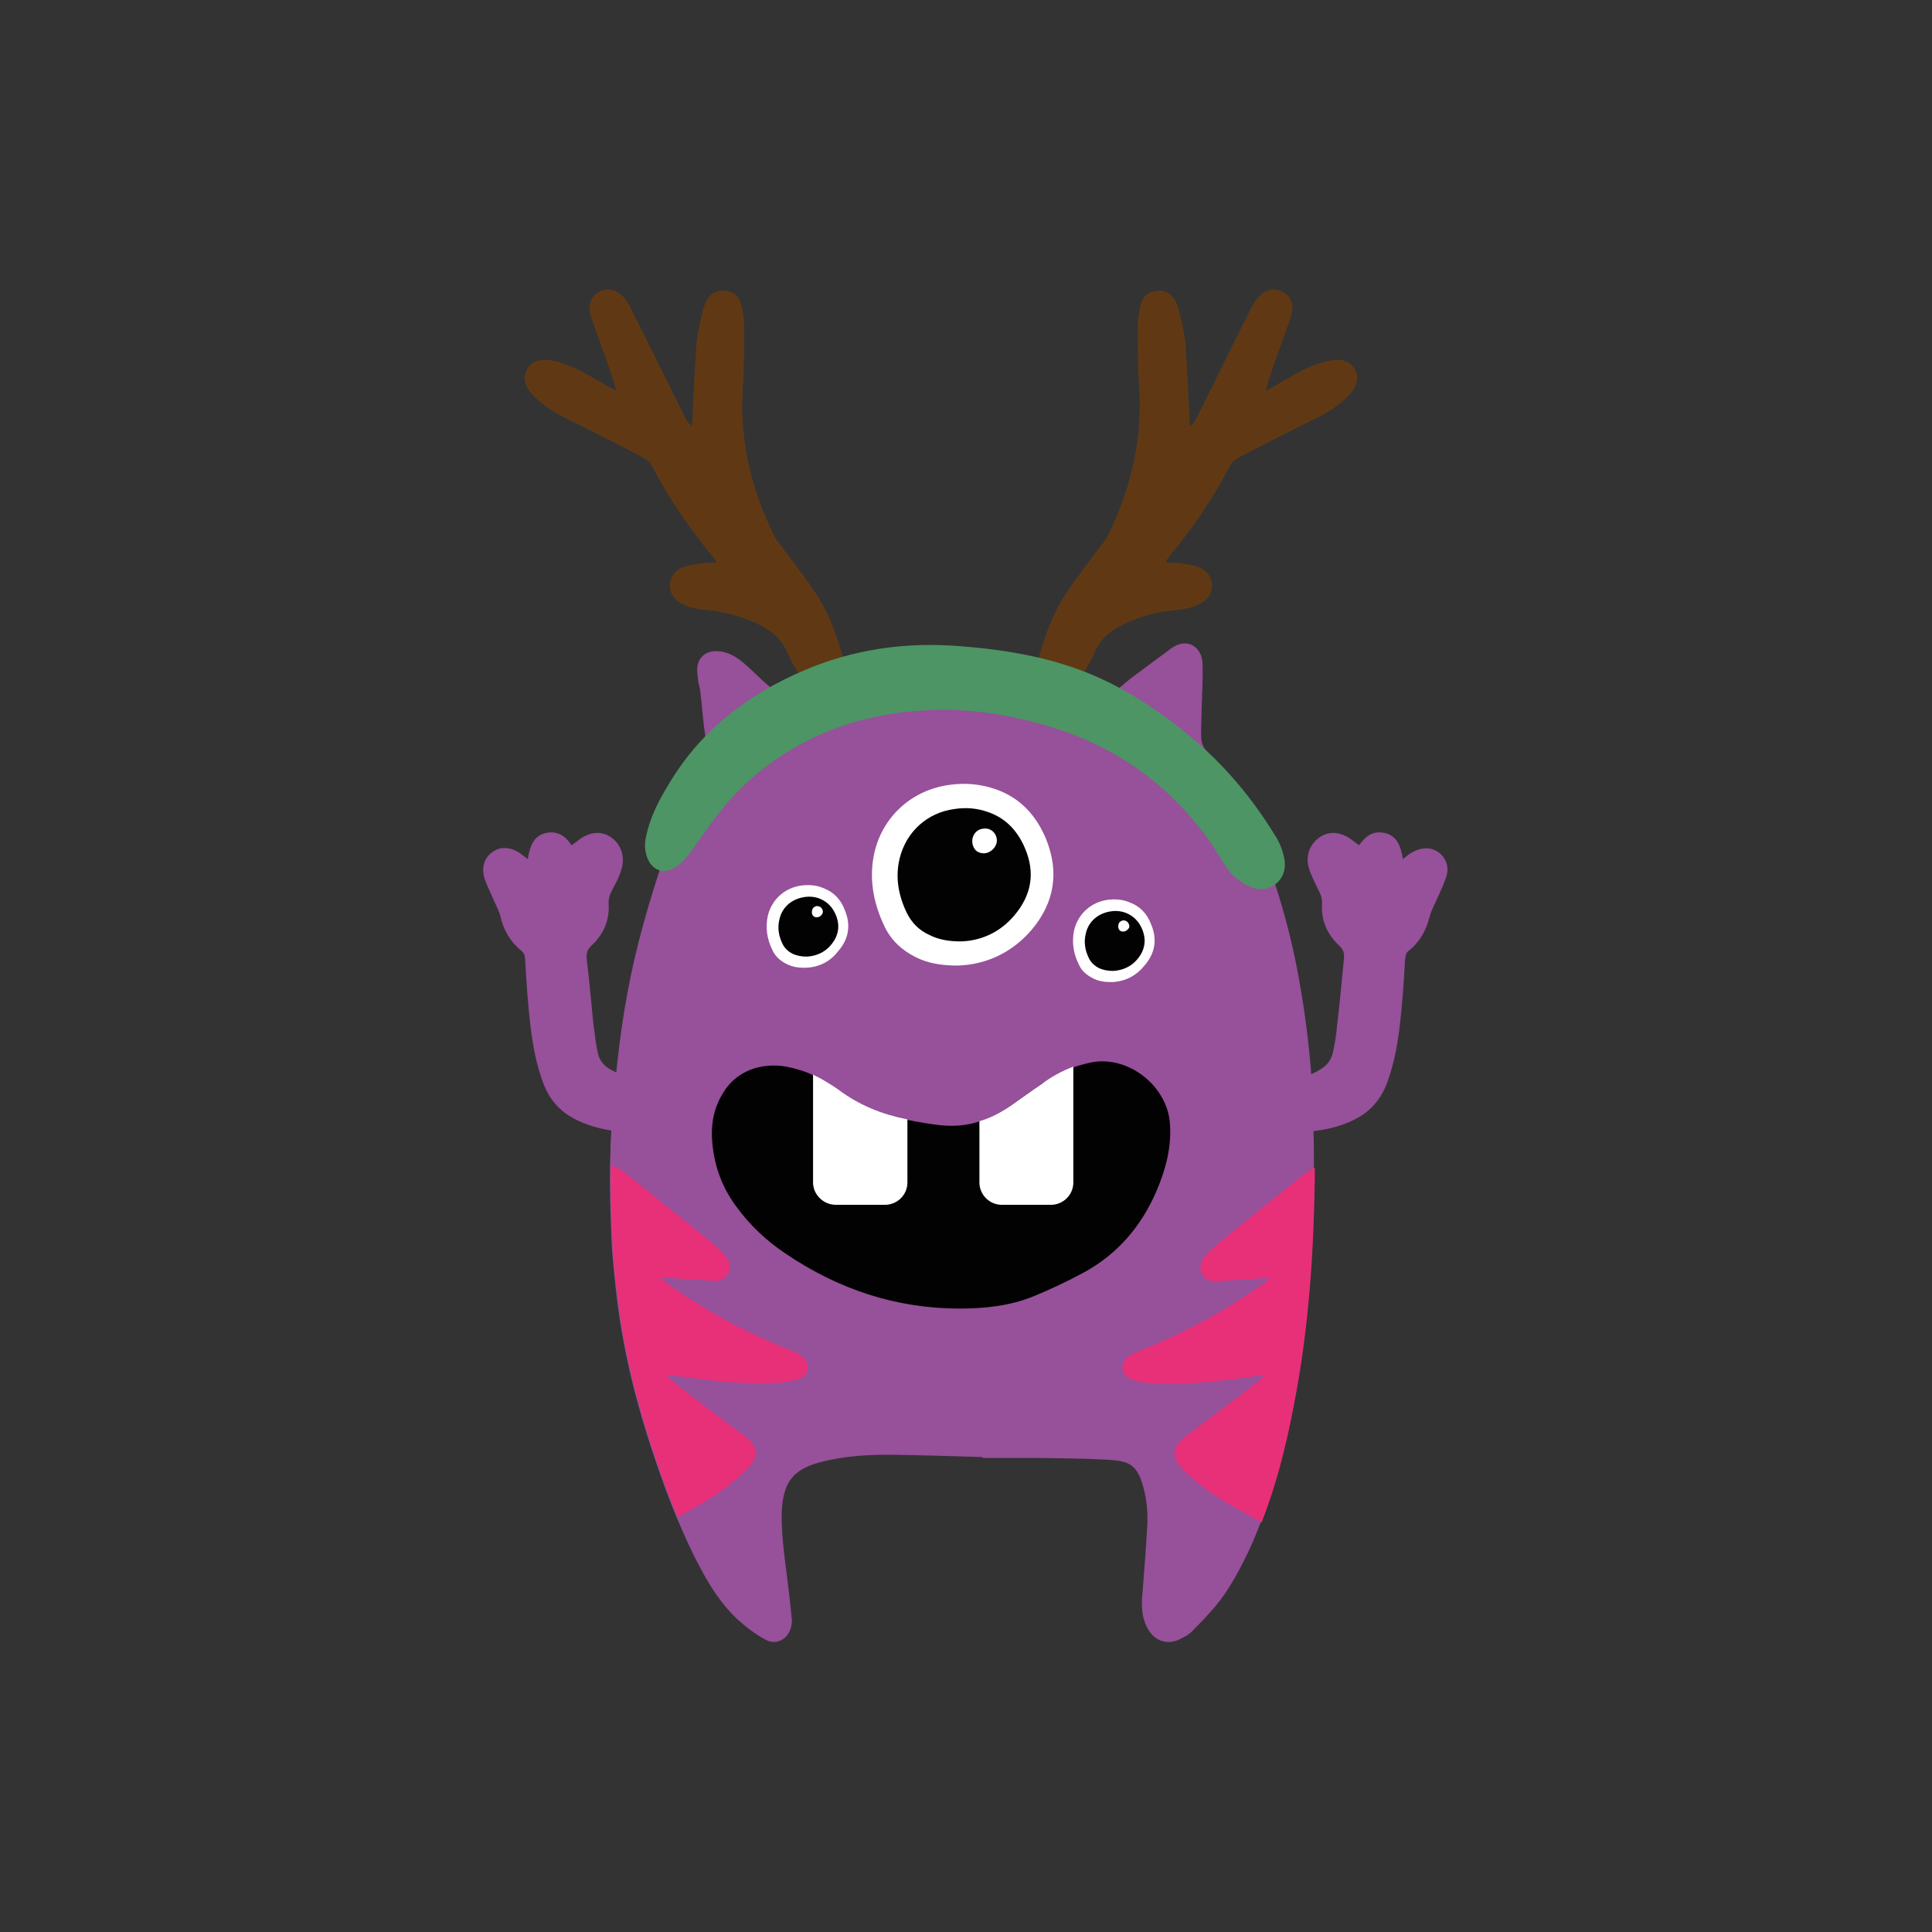 <?xml version="1.0" encoding="utf-8"?>
<!-- Generator: Adobe Illustrator 22.0.0, SVG Export Plug-In . SVG Version: 6.00 Build 0)  -->
<svg version="1.1" id="Calque_1" xmlns="http://www.w3.org/2000/svg" xmlns:xlink="http://www.w3.org/1999/xlink" x="0px" y="0px"
	 viewBox="0 0 432 432" style="enable-background:new 0 0 432 432;" xml:space="preserve">
<rect x="0" y="0" width="432" height="432" fill="#333333" stroke="none"/>
<style type="text/css">
	.st0{fill:#E5DAC7;}
	.st1{fill:#FAF3E3;}
	.st2{fill:#C7B29A;}
	.st3{fill:#972021;}
	.st4{fill:#E9EAE4;}
	.st5{fill:#8C633A;}
	.st6{fill:#F39323;}
	.st7{fill:#ED6F71;}
	.st8{fill:#FFFFFF;}
	.st9{fill:#B6CE3F;}
	.st10{fill:#95AF23;}
	.st11{fill:#18B0C1;}
	.st12{fill:#C2E1D1;}
	.st13{fill:#9F1E29;}
	.st14{fill:#E6E9EA;}
	.st15{fill:#020203;}
	.st16{fill:#4D9564;}
	.st17{fill:#754D24;}
	.st18{fill:#A67D52;}
	.st19{fill:#F0D2B5;}
	.st20{fill:#E1BC9E;}
	.st21{fill:#97509A;}
	.st22{fill:#603914;}
	.st23{fill:#E83078;}
	.st24{fill:#E89125;}
	.st25{fill:#89BF4A;}
	.st26{fill:#82171C;}
	.st27{fill:#6CC2EE;}
	.st28{fill:#1861A9;}
	.st29{fill:#E00825;}
	.st30{fill:#109F3D;}
	.st31{fill:#808181;}
	.st32{fill:#D79A5D;}
	.st33{fill:#C68448;}
	.st34{fill:#D62416;}
	.st35{fill:#F9D61D;}
	.st36{fill:#A9191E;}
	.st37{fill:#F3E4E7;}
	.st38{fill:none;}
	.st39{fill:#E8CAA3;}
	.st40{fill:#64121D;}
	.st41{fill:#15A57E;}
	.st42{fill:#167157;}
	.st43{fill:#CF8916;}
	.st44{fill:#B26F14;}
	.st45{fill:#901D81;}
	.st46{fill:#612261;}
	.st47{fill:#B88E5C;}
	.st48{fill:#EBDCC8;}
	.st49{fill:#F3A0BE;}
	.st50{fill:#FAD7E3;}
	.st51{fill:#EAD797;}
	.st52{fill:#E18CAC;}
	.st53{fill:#A8D9DD;}
	.st54{fill:#67C2C6;}
	.st55{fill:#4EADAD;}
	.st56{fill:#CDCCCC;}
	.st57{fill:#D4C3B3;}
	.st58{fill:#CAB9A7;}
	.st59{fill:#C69C6C;}
	.st60{fill:#D7C5B3;}
	.st61{fill:#96877C;}
	.st62{fill:#EFE8E9;}
	.st63{fill:#B4B4B4;}
	.st64{fill:#F0CC53;}
	.st65{fill:#EE7D54;}
	.st66{fill:#F5D29D;}
	.st67{fill:#5D403F;}
	.st68{fill:#F9CBCC;}
	.st69{fill:#F6DEB8;}
	.st70{fill:#D6A14D;}
	.st71{fill:#B09878;}
	.st72{fill:#C1292E;}
	.st73{fill:#5B4841;}
	.st74{fill:#E0C399;}
	.st75{fill:#EBDA8C;}
	.st76{fill:#363A3D;}
	.st77{fill:#BFC1D7;}
	.st78{fill:#7188BA;}
	.st79{fill:#A34F4D;}
	.st80{fill:#D9CD7A;}
	.st81{fill:#D9AF66;}
	.st82{fill:#E6C776;}
	.st83{fill:#575756;}
	.st84{fill:#C3BF5B;}
	.st85{fill:#63622A;}
	.st86{fill:#E1AE9D;}
	.st87{fill:#D9C7AB;}
	.st88{fill:#B3625C;}
	.st89{fill:#D4BB78;}
	.st90{fill:#009245;}
	.st91{fill:#0B7B3A;}
	.st92{fill:#911A29;}
	.st93{fill:#571419;}
	.st94{fill:#9A9999;}
	.st95{fill:#A81922;}
	.st96{fill:#A3282E;}
	.st97{fill:#B3713B;}
	.st98{fill:#998675;}
	.st99{fill:#6189B1;}
	.st100{fill:#E0EDF3;}
	.st101{fill:#A5C0DF;}
	.st102{fill:#DBDBDB;}
	.st103{fill:#067838;}
	.st104{fill:#E5AEBF;}
	.st105{fill:#9982BC;}
	.st106{fill:#E7E6E6;}
	.st107{fill:#706F6F;}
	.st108{fill:#746458;}
	.st109{fill:#412413;}
	.st110{fill:#544842;}
	.st111{fill:#DAA405;}
	.st112{fill:#D06C5D;}
	.st113{fill:#8C694B;}
	.st114{fill:#C8C8CE;}
	.st115{fill:#D286A7;}
	.st116{fill:#C6CCCC;}
	.st117{fill:#A65F42;}
	.st118{fill:#343434;}
	.st119{fill:#A56E45;}
	.st120{fill:#F2F2F2;}
	.st121{fill:#8AC18A;}
	.st122{fill:#4B6678;}
	.st123{fill:#324C5B;}
	.st124{fill:#97AFBC;}
	.st125{fill:#B27D63;}
	.st126{fill:#6A737A;}
	.st127{fill:#72403F;}
	.st128{fill:#8D7968;}
	.st129{fill:#1B1B1B;}
	.st130{fill:#6B141A;}
	.st131{fill:#E4DCCC;}
	.st132{fill:#B33949;}
	.st133{fill:#6D141B;}
	.st134{fill:#911825;}
	.st135{fill:#821622;}
	.st136{fill:#1F1D1D;}
	.st137{fill:#CC1417;}
	.st138{fill:#69362D;}
	.st139{fill:#ECC9AE;}
	.st140{fill:#471E19;}
	.st141{fill:#2B1D1C;}
	.st142{fill:#BE1622;}
	.st143{fill:#E6332A;}
	.st144{fill:#D8EAF8;}
	.st145{fill:#D4AE8E;}
	.st146{fill:#883B4C;}
	.st147{fill:#C74A54;}
	.st148{fill:#F2959C;}
	.st149{fill:#3C3C3B;}
</style>
<g>
	<path class="st21" d="M321.7,190.6c-1.8-1.3-4.1-1.2-6.3,0.2c-0.5,0.3-1,0.7-1.7,1.3c-0.5-2.9-1.3-5.4-4.4-5.9
		c-2.4-0.4-4,0.8-5.4,2.8c-0.5-0.4-1-0.7-1.5-1.1c-2.4-1.9-5.1-2.2-7.3-0.7c-2.2,1.5-3.3,4.2-2.4,7c0.5,1.6,1.3,3.1,2,4.6
		c0.6,1.1,1,2.1,0.9,3.4c-0.2,3.7,1.2,6.8,3.9,9.3c1,0.9,1.1,1.8,1,3c-0.5,4.9-0.9,9.7-1.5,14.6c-0.2,2.2-0.5,4.3-1,6.4
		c-0.4,1.6-1.4,2.9-2.9,3.7c-0.6,0.4-1.3,0.7-1.9,1c-0.5-6.5-1.3-12.9-2.4-19.3c-2-12.1-5.4-23.8-10.1-35.1
		c-2.7-6.6-6.2-12.8-11.1-18.1c-0.6-0.7-1-1.8-1-2.8c-0.1-2.3,0.1-4.6,0.1-6.9c0.1-3.2,0.3-6.4,0.2-9.6c-0.1-3.6-3.3-6-6.9-3.5
		c-2.6,1.9-5.1,3.8-7.7,5.7c-1.4,1-2.7,2.1-4,3.2c-1.5,1.2-3.2,1.4-5.2,1.1c-2.7-0.5-5.4-0.9-8.1-1c-9.7-0.4-19.4,0.1-29.1,0.7
		c-6.7,0.4-13.4,1.1-20.1,1.7c-3.1,0.3-6.2,0.6-9.3,0.8c-1,0-2.2-0.3-3-0.9c-1.6-1.1-3.1-2.4-4.6-3.7c-1.8-1.6-3.4-3.3-5.3-4.8
		c-1.7-1.3-3.6-2.2-5.8-2.1c-2.2,0.1-3.8,1.6-3.9,3.9c0,0.9,0.1,1.7,0.2,2.6c0.1,0.9,0.4,1.7,0.5,2.6c0.4,3.3,0.6,6.6,1.1,9.9
		c0.5,3.2,0.1,6-1.5,8.9c-5.5,10.7-9.3,22.1-12.5,33.7c-2.7,9.8-4.5,19.7-5.6,29.8c-0.1,0.9-0.2,1.9-0.3,2.8
		c-0.4-0.2-0.8-0.4-1.2-0.6c-1.5-0.8-2.6-2.1-2.9-3.7c-0.5-2.1-0.7-4.3-1-6.4c-0.5-4.9-0.9-9.7-1.5-14.6c-0.1-1.2,0-2.1,1-3
		c2.7-2.5,4.1-5.6,3.9-9.3c-0.1-1.3,0.3-2.3,0.9-3.4c0.8-1.5,1.6-3,2-4.6c0.8-2.8-0.2-5.5-2.4-7c-2.2-1.5-4.9-1.2-7.3,0.7
		c-0.5,0.4-0.9,0.7-1.5,1.1c-1.3-2-3-3.2-5.4-2.8c-3.1,0.5-3.9,3-4.4,5.9c-0.7-0.6-1.2-0.9-1.7-1.3c-2.2-1.5-4.5-1.6-6.3-0.2
		c-1.8,1.3-2.4,3.5-1.6,6c0.6,1.7,1.4,3.2,2.1,4.9c0.5,1.1,1.1,2.2,1.4,3.4c0.7,3.1,2.2,5.7,4.7,7.7c0.6,0.5,0.7,1,0.8,1.7
		c0.3,5,0.6,10,1.2,15c0.5,4.3,1.3,8.6,2.8,12.7c1.1,3,2.8,5.4,5.4,7.2c3,2,6.4,3,9.9,3.6c-0.1,1.5-0.2,3-0.2,4.5
		c0,1.1-0.1,2.3-0.1,3.4c-0.1,5.2,0.1,10.5,0.3,15.7c0.2,5.1,0.8,10.2,1.4,15.2c1.5,11.5,4.3,22.6,8,33.6c1.6,4.8,3.3,9.5,5.2,14.1
		c1.6,3.8,3.3,7.6,5.3,11.3c2.2,4.2,4.8,8.2,8.3,11.5c1.9,1.7,4,3.3,6.2,4.5c2.7,1.5,5.5-0.3,5.9-3.4c0.1-0.5,0.1-1.1,0-1.6
		c-0.3-3.2-0.7-6.5-1.1-9.7c-0.6-4.6-1.2-9.2-1.1-13.8c0.3-6.8,2.6-9.7,9.2-11.3c5.3-1.3,10.7-1.6,16.2-1.5c6.5,0.1,13,0.3,19.5,0.5
		v0.2c4.3,0,8.6,0,12.8,0c5.1,0.1,10.2,0.1,15.3,0.4c4.5,0.3,6.5,0.9,7.9,6.3c0.8,3,1,6,0.8,9.1c-0.3,5.1-0.7,10.1-1.1,15.2
		c-0.2,2.6,0,5,1.3,7.3c1.6,2.7,4.4,3.6,7.2,2.2c1-0.5,2.1-1.1,2.8-1.9c2.1-2.1,4.2-4.3,6-6.6c2.8-3.7,4.9-7.8,6.9-12
		c0.8-1.9,1.6-3.7,2.3-5.6c3.7-9.7,6.1-19.7,7.9-29.9c2.8-15.8,3.7-31.7,4-47.6c0-0.6,0-1.2,0-1.8c0-2.7,0-5.5-0.1-8.2
		c0.1,0,0.1,0,0.2,0c3.9-0.5,7.6-1.5,10.9-3.7c2.6-1.8,4.3-4.2,5.4-7.2c1.5-4.1,2.3-8.4,2.8-12.7c0.6-5,0.9-10,1.2-15
		c0.1-0.7,0.2-1.3,0.8-1.7c2.5-2,3.9-4.6,4.7-7.7c0.3-1.2,0.9-2.3,1.4-3.4c0.7-1.6,1.5-3.2,2.1-4.9
		C324.2,194.2,323.5,192,321.7,190.6z"/>
	<g>
		<g>
			<g>
				<path class="st22" d="M137.8,87.1c-0.9-2.7-1.7-5.4-2.7-8c-0.9-2.6-1.9-5.2-2.8-7.9c-0.3-0.8-0.5-1.7-0.5-2.6c0.2-3.3,4-5,6.7-3
					c0.8,0.6,1.5,1.4,2,2.3c0.9,1.6,1.6,3.3,2.5,4.9c3.4,6.9,6.8,13.7,10.2,20.6c0.3,0.7,0.8,1.3,1.5,1.9c0-0.4,0.1-0.7,0.1-1.1
					c0.3-5.6,0.5-11.2,0.9-16.9c0.2-2.6,0.8-5.1,1.4-7.6c0.2-0.8,0.5-1.7,0.9-2.5c0.8-1.5,2.2-2.3,3.9-2.2c1.8,0.1,3.2,1,3.7,2.7
					c0.5,1.7,0.8,3.5,0.8,5.2c0,4.5,0,9.1-0.3,13.6c-0.8,11.7,1.8,22.6,6.9,33.1c0.6,1.2,1.5,2.2,2.3,3.3c2.5,3.4,5.1,6.7,7.4,10.2
					c3.2,5,5,10.7,6.5,16.4c0.2,0.8,0.3,1.6,0.2,2.4c-0.2,3.4-3.4,5.3-6.4,3.8c-1.7-0.8-2.7-2.2-3.6-3.7c-1.2-2-2.5-4.1-3.4-6.2
					c-1.5-3.5-4.4-5.4-7.7-6.8c-3.3-1.4-6.8-2.3-10.4-2.6c-1-0.1-2-0.2-3-0.5c-0.9-0.2-1.8-0.6-2.6-1c-1.6-0.9-2.6-2.3-2.5-4.1
					c0.1-1.9,1.1-3.2,2.8-3.9c1.2-0.5,2.6-0.7,3.9-0.9c1.1-0.2,2.3-0.2,3.7-0.2c-0.3-0.5-0.4-0.9-0.7-1.2
					c-5.3-6.4-10-13.2-13.8-20.6c-0.4-0.7-1.2-1.3-1.9-1.7c-6.1-3.2-12.2-6.3-18.3-9.3c-2.3-1.2-4.4-2.7-6.2-4.5c-2-2-2.5-4.2-1.4-6
					c1.1-1.8,3-2.4,5.8-1.8c2.8,0.6,5.4,1.7,7.9,3.2c2,1.2,4,2.3,6,3.4C137.5,87.3,137.7,87.2,137.8,87.1z"/>
				<path class="st22" d="M283,87.1c0.9-2.7,1.7-5.4,2.7-8c0.9-2.6,1.9-5.2,2.8-7.9c0.3-0.8,0.5-1.7,0.5-2.6c-0.2-3.3-4-5-6.7-3
					c-0.8,0.6-1.5,1.4-2,2.3c-0.9,1.6-1.6,3.3-2.5,4.9c-3.4,6.9-6.8,13.7-10.2,20.6c-0.3,0.7-0.8,1.3-1.5,1.9c0-0.4-0.1-0.7-0.1-1.1
					c-0.3-5.6-0.5-11.2-0.9-16.9c-0.2-2.6-0.8-5.1-1.4-7.6c-0.2-0.8-0.5-1.7-0.9-2.5c-0.8-1.5-2.2-2.3-3.9-2.2
					c-1.8,0.1-3.2,1-3.7,2.7c-0.5,1.7-0.8,3.5-0.8,5.2c0,4.5,0,9.1,0.3,13.6c0.8,11.7-1.8,22.6-6.9,33.1c-0.6,1.2-1.5,2.2-2.3,3.3
					c-2.5,3.4-5.1,6.7-7.4,10.2c-3.2,5-5,10.7-6.5,16.4c-0.2,0.8-0.3,1.6-0.2,2.4c0.2,3.4,3.4,5.3,6.4,3.8c1.7-0.8,2.7-2.2,3.6-3.7
					c1.2-2,2.5-4.1,3.4-6.2c1.5-3.5,4.4-5.4,7.7-6.8c3.3-1.4,6.8-2.3,10.4-2.6c1-0.1,2-0.2,3-0.5c0.9-0.2,1.8-0.6,2.6-1
					c1.6-0.9,2.6-2.3,2.5-4.1c-0.1-1.9-1.1-3.2-2.8-3.9c-1.2-0.5-2.6-0.7-3.9-0.9c-1.1-0.2-2.3-0.2-3.7-0.2c0.3-0.5,0.4-0.9,0.7-1.2
					c5.3-6.4,10-13.2,13.8-20.6c0.4-0.7,1.2-1.3,1.9-1.7c6.1-3.2,12.2-6.3,18.3-9.3c2.3-1.2,4.4-2.7,6.2-4.5c2-2,2.5-4.2,1.4-6
					c-1.1-1.8-3-2.4-5.8-1.8c-2.8,0.6-5.4,1.7-7.9,3.2c-2,1.2-4,2.3-6,3.4C283.2,87.3,283.1,87.2,283,87.1z"/>
			</g>
			<path class="st16" d="M287.3,193.2c0.1,4.2-4.1,6.9-8,5c-2.2-1-4-2.6-5.3-4.6c-0.9-1.4-1.8-2.9-2.7-4.3
				c-9-13.2-21.2-22.2-36.5-26.8c-9-2.7-18.1-4.2-27.5-3.7c-15.3,0.8-28.9,5.8-40.3,16.2c-4,3.6-7.2,7.9-10.3,12.3
				c-1.1,1.6-2.1,3.1-3.4,4.6c-0.8,0.9-1.7,1.8-2.8,2.3c-2.1,1.2-4.4,0.4-5.5-1.8c-0.7-1.4-0.9-2.9-0.7-4.5
				c0.8-4.6,2.8-8.6,5.2-12.5c7.1-12,17.6-20.1,30.3-25.5c11.2-4.8,22.9-6.4,35-5.4c7.7,0.6,15.4,1.7,22.8,4
				c10.6,3.2,19.7,8.9,28.2,15.9c7.8,6.4,14.1,13.9,19.3,22.4C286.3,188.5,287.3,191.5,287.3,193.2z"/>
		</g>
		<g>
			<path class="st23" d="M180.6,305.9c-0.1,1.4-1.1,2.2-2.3,2.5c-1.1,0.3-2.2,0.6-3.4,0.7c-5.7,0.4-11.4,0.1-17.1-0.6
				c-2.8-0.3-5.6-0.8-8.4-1.1c-0.1,0.1-0.1,0.2-0.2,0.4c0.7,0.6,1.4,1.2,2.1,1.8c5.1,3.9,10.1,7.8,15.2,11.5
				c2.9,2.1,3.3,4.5,0.8,7.1c-3.2,3.3-6.9,5.9-10.8,8.2c-1.7,1-3.3,1.9-5,2.8c-1.9-4.6-3.6-9.3-5.2-14.1c-3.7-10.9-6.5-22.1-8-33.6
				c-0.7-5-1.2-10.1-1.4-15.2c-0.2-5.2-0.4-10.5-0.3-15.7c0.5,0.1,1.1,0.3,1.7,0.7c0.5,0.3,1,0.7,1.5,1c6.5,5.2,13,10.4,19.5,15.7
				c1,0.8,1.9,1.7,2.8,2.7c1,1.1,1.3,2.4,0.8,3.8c-0.6,1.4-1.8,2-3.3,1.9c-3.5-0.2-7-0.5-10.5-0.7c-0.4,0-0.8-0.1-1.3,0.2
				c0.6,0.4,1.1,0.9,1.7,1.3c8.4,6,17.5,10.8,27.1,14.7c0.8,0.3,1.5,0.6,2.2,1C179.9,303.6,180.7,304.5,180.6,305.9z"/>
			<path class="st23" d="M294,261.1c0,0.6,0,1.2,0,1.8c-0.2,15.9-1.2,31.9-4,47.6c-1.8,10.2-4.1,20.2-7.9,29.9
				c-2.3-1.3-4.7-2.6-7-3.9c-3.9-2.3-7.7-4.9-10.8-8.2c-2.5-2.6-2.1-5,0.8-7.1c5.1-3.8,10.2-7.7,15.2-11.5c0.7-0.6,1.4-1.2,2.1-1.8
				c0-0.1-0.1-0.2-0.2-0.4c-2.8,0.4-5.6,0.8-8.4,1.1c-5.7,0.7-11.4,1-17.1,0.6c-1.1-0.1-2.3-0.3-3.4-0.7c-1.2-0.4-2.2-1.1-2.3-2.5
				s0.6-2.3,1.8-3c0.7-0.4,1.5-0.7,2.2-1c9.6-3.9,18.7-8.7,27.1-14.7c0.6-0.4,1.1-0.9,1.7-1.3c-0.5-0.3-0.9-0.2-1.3-0.2
				c-3.5,0.2-7,0.5-10.5,0.7c-1.5,0.1-2.7-0.5-3.3-1.9c-0.6-1.4-0.2-2.7,0.8-3.8c0.9-0.9,1.8-1.8,2.8-2.7c6.5-5.3,13-10.5,19.5-15.7
				c0.5-0.4,1-0.7,1.5-1C293.7,261.3,293.8,261.2,294,261.1z"/>
		</g>
		<g>
			<g>
				<path class="st8" d="M180.1,216.4c-1.7,0-3-0.2-4.3-0.9c-1.4-0.7-2.5-1.7-3.1-3.1c-1.2-2.4-1.6-5-1-7.7c0.9-3.6,3.8-6.2,7.5-6.7
					c1.6-0.2,3.2-0.1,4.7,0.5c2.5,0.9,4.1,2.6,5,5c1.4,3.3,0.9,6.5-1.5,9.2C185.5,215.2,182.9,216.3,180.1,216.4z"/>
				<path class="st15" d="M186.9,204.6c-0.7-1.7-1.9-3-3.7-3.7c-1.1-0.4-2.3-0.5-3.4-0.3c-2.7,0.4-4.9,2.2-5.5,4.9
					c-0.5,1.9-0.2,3.8,0.7,5.6c0.5,1,1.3,1.7,2.3,2.2c0.9,0.4,1.9,0.6,3.1,0.6c2-0.1,4-0.9,5.4-2.6
					C187.5,209.3,187.9,207,186.9,204.6z M183.7,204.6c-0.3,0.3-0.6,0.5-1,0.5c-0.2,0-0.4,0-0.6-0.1c-0.2-0.1-0.3-0.2-0.4-0.4
					c-0.2-0.3-0.2-0.7-0.1-1.1c0.1-0.5,0.5-0.8,1-0.9c0.2,0,0.4,0,0.6,0.1c0.3,0.1,0.6,0.4,0.7,0.7
					C184.1,203.8,184,204.2,183.7,204.6z"/>
			</g>
			<g>
				<path class="st8" d="M248.6,219.6c-1.7,0-3-0.2-4.3-0.9c-1.4-0.7-2.5-1.7-3.1-3.1c-1.2-2.4-1.6-5-1-7.7c0.9-3.6,3.8-6.2,7.5-6.7
					c1.6-0.2,3.2-0.1,4.7,0.5c2.5,0.9,4.1,2.6,5,5c1.4,3.3,0.9,6.5-1.5,9.2C254,218.3,251.4,219.5,248.6,219.6z"/>
				<path class="st15" d="M255.4,207.8c-0.7-1.7-1.9-3-3.7-3.7c-1.1-0.4-2.3-0.5-3.4-0.3c-2.7,0.4-4.9,2.2-5.5,4.9
					c-0.5,1.9-0.2,3.8,0.7,5.6c0.5,1,1.3,1.7,2.3,2.2c0.9,0.4,1.9,0.6,3.1,0.6c2-0.1,4-0.9,5.4-2.6
					C256,212.5,256.4,210.2,255.4,207.8z M252.2,207.8c-0.3,0.3-0.6,0.5-1,0.5c-0.2,0-0.4,0-0.6-0.1c-0.2-0.1-0.3-0.2-0.4-0.4
					c-0.2-0.3-0.2-0.7-0.1-1.1c0.1-0.5,0.5-0.8,1-0.9c0.2,0,0.4,0,0.6,0.1c0.3,0.1,0.6,0.4,0.7,0.7
					C252.6,207,252.6,207.4,252.2,207.8z"/>
			</g>
			<g>
				<path class="st8" d="M214.2,215.9c-3.8,0-6.7-0.5-9.5-1.9c-3-1.5-5.4-3.7-6.9-6.8c-2.6-5.4-3.6-11.1-2.2-16.9
					c2-8,8.5-13.7,16.7-14.8c3.5-0.5,7-0.2,10.4,1c5.4,1.9,9,5.8,11.2,11.1c3,7.4,1.9,14.3-3.3,20.4
					C226.2,213.1,220.4,215.7,214.2,215.9z"/>
				<path class="st15" d="M229.2,189.7c-1.6-3.8-4.2-6.7-8.2-8.1c-2.5-0.9-5-1.1-7.6-0.7c-6,0.8-10.7,5-12.2,10.9
					c-1.1,4.3-0.3,8.5,1.6,12.4c1.1,2.2,2.8,3.9,5.1,4.9c2,1,4.2,1.4,6.9,1.4c4.5-0.1,8.8-2,12-5.8
					C230.7,200.1,231.5,195.1,229.2,189.7z M222.2,189.7c-0.6,0.7-1.4,1.1-2.2,1.1c-0.5,0-0.9-0.1-1.3-0.3c-0.4-0.2-0.7-0.5-0.9-0.9
					c-0.4-0.7-0.5-1.5-0.3-2.3c0.3-1.1,1.2-1.9,2.3-2c0.5-0.1,1,0,1.4,0.1c0.7,0.3,1.2,0.8,1.5,1.5
					C223.1,187.9,222.9,188.9,222.2,189.7z"/>
			</g>
		</g>
		<g>
			<path class="st15" d="M258.6,266.3c-3.4,7.9-8.7,14.1-16.2,18.2c-3.7,2-7.5,3.8-11.4,5.4c-5.2,2.1-10.8,2.7-16.4,2.7
				c-14.2,0-27.1-4.3-38.8-12.2c-4.4-2.9-8.2-6.5-11.3-10.8c-3.3-4.5-5-9.6-5.3-15.1c-0.2-3.7,0.6-7.2,2.6-10.3
				c2.8-4.6,8.2-6.7,14-5.7c2.1,0.4,4.1,1,6,1.9c0.8,0.4,1.6,0.8,2.3,1.2c1.1,0.7,2.2,1.3,3.3,2.1c4.7,3.5,10,5.5,15.5,6.7
				c2.4,0.5,4.8,0.9,7.3,1.2c3.1,0.3,5.9,0.1,8.6-0.8c2.4-0.7,4.7-1.9,6.9-3.4c2.3-1.6,4.6-3.3,7-4.9c2.3-1.6,4.7-2.9,7.2-3.8
				c1.4-0.5,2.9-0.9,4.4-1.2c8.2-1.4,16.7,5.4,17.3,13.7C262,256.4,260.7,261.4,258.6,266.3z"/>
			<g>
				<path class="st8" d="M202.9,250.3v14.1c0,2.8-2.3,5-5,5h-11c-2.8,0-5.1-2.3-5.1-5v-24.1c0.8,0.4,1.6,0.8,2.3,1.2
					c1.1,0.7,2.2,1.3,3.3,2.1C192.2,247.2,197.4,249.2,202.9,250.3z"/>
				<path class="st8" d="M240,238.5v25.9c0,2.8-2.3,5-5,5h-11c-2.8,0-5-2.3-5-5v-13.7c2.4-0.7,4.7-1.9,6.9-3.4
					c2.3-1.6,4.6-3.3,7-4.9C235,240.8,237.4,239.5,240,238.5z"/>
			</g>
		</g>
	</g>
</g>
</svg>

